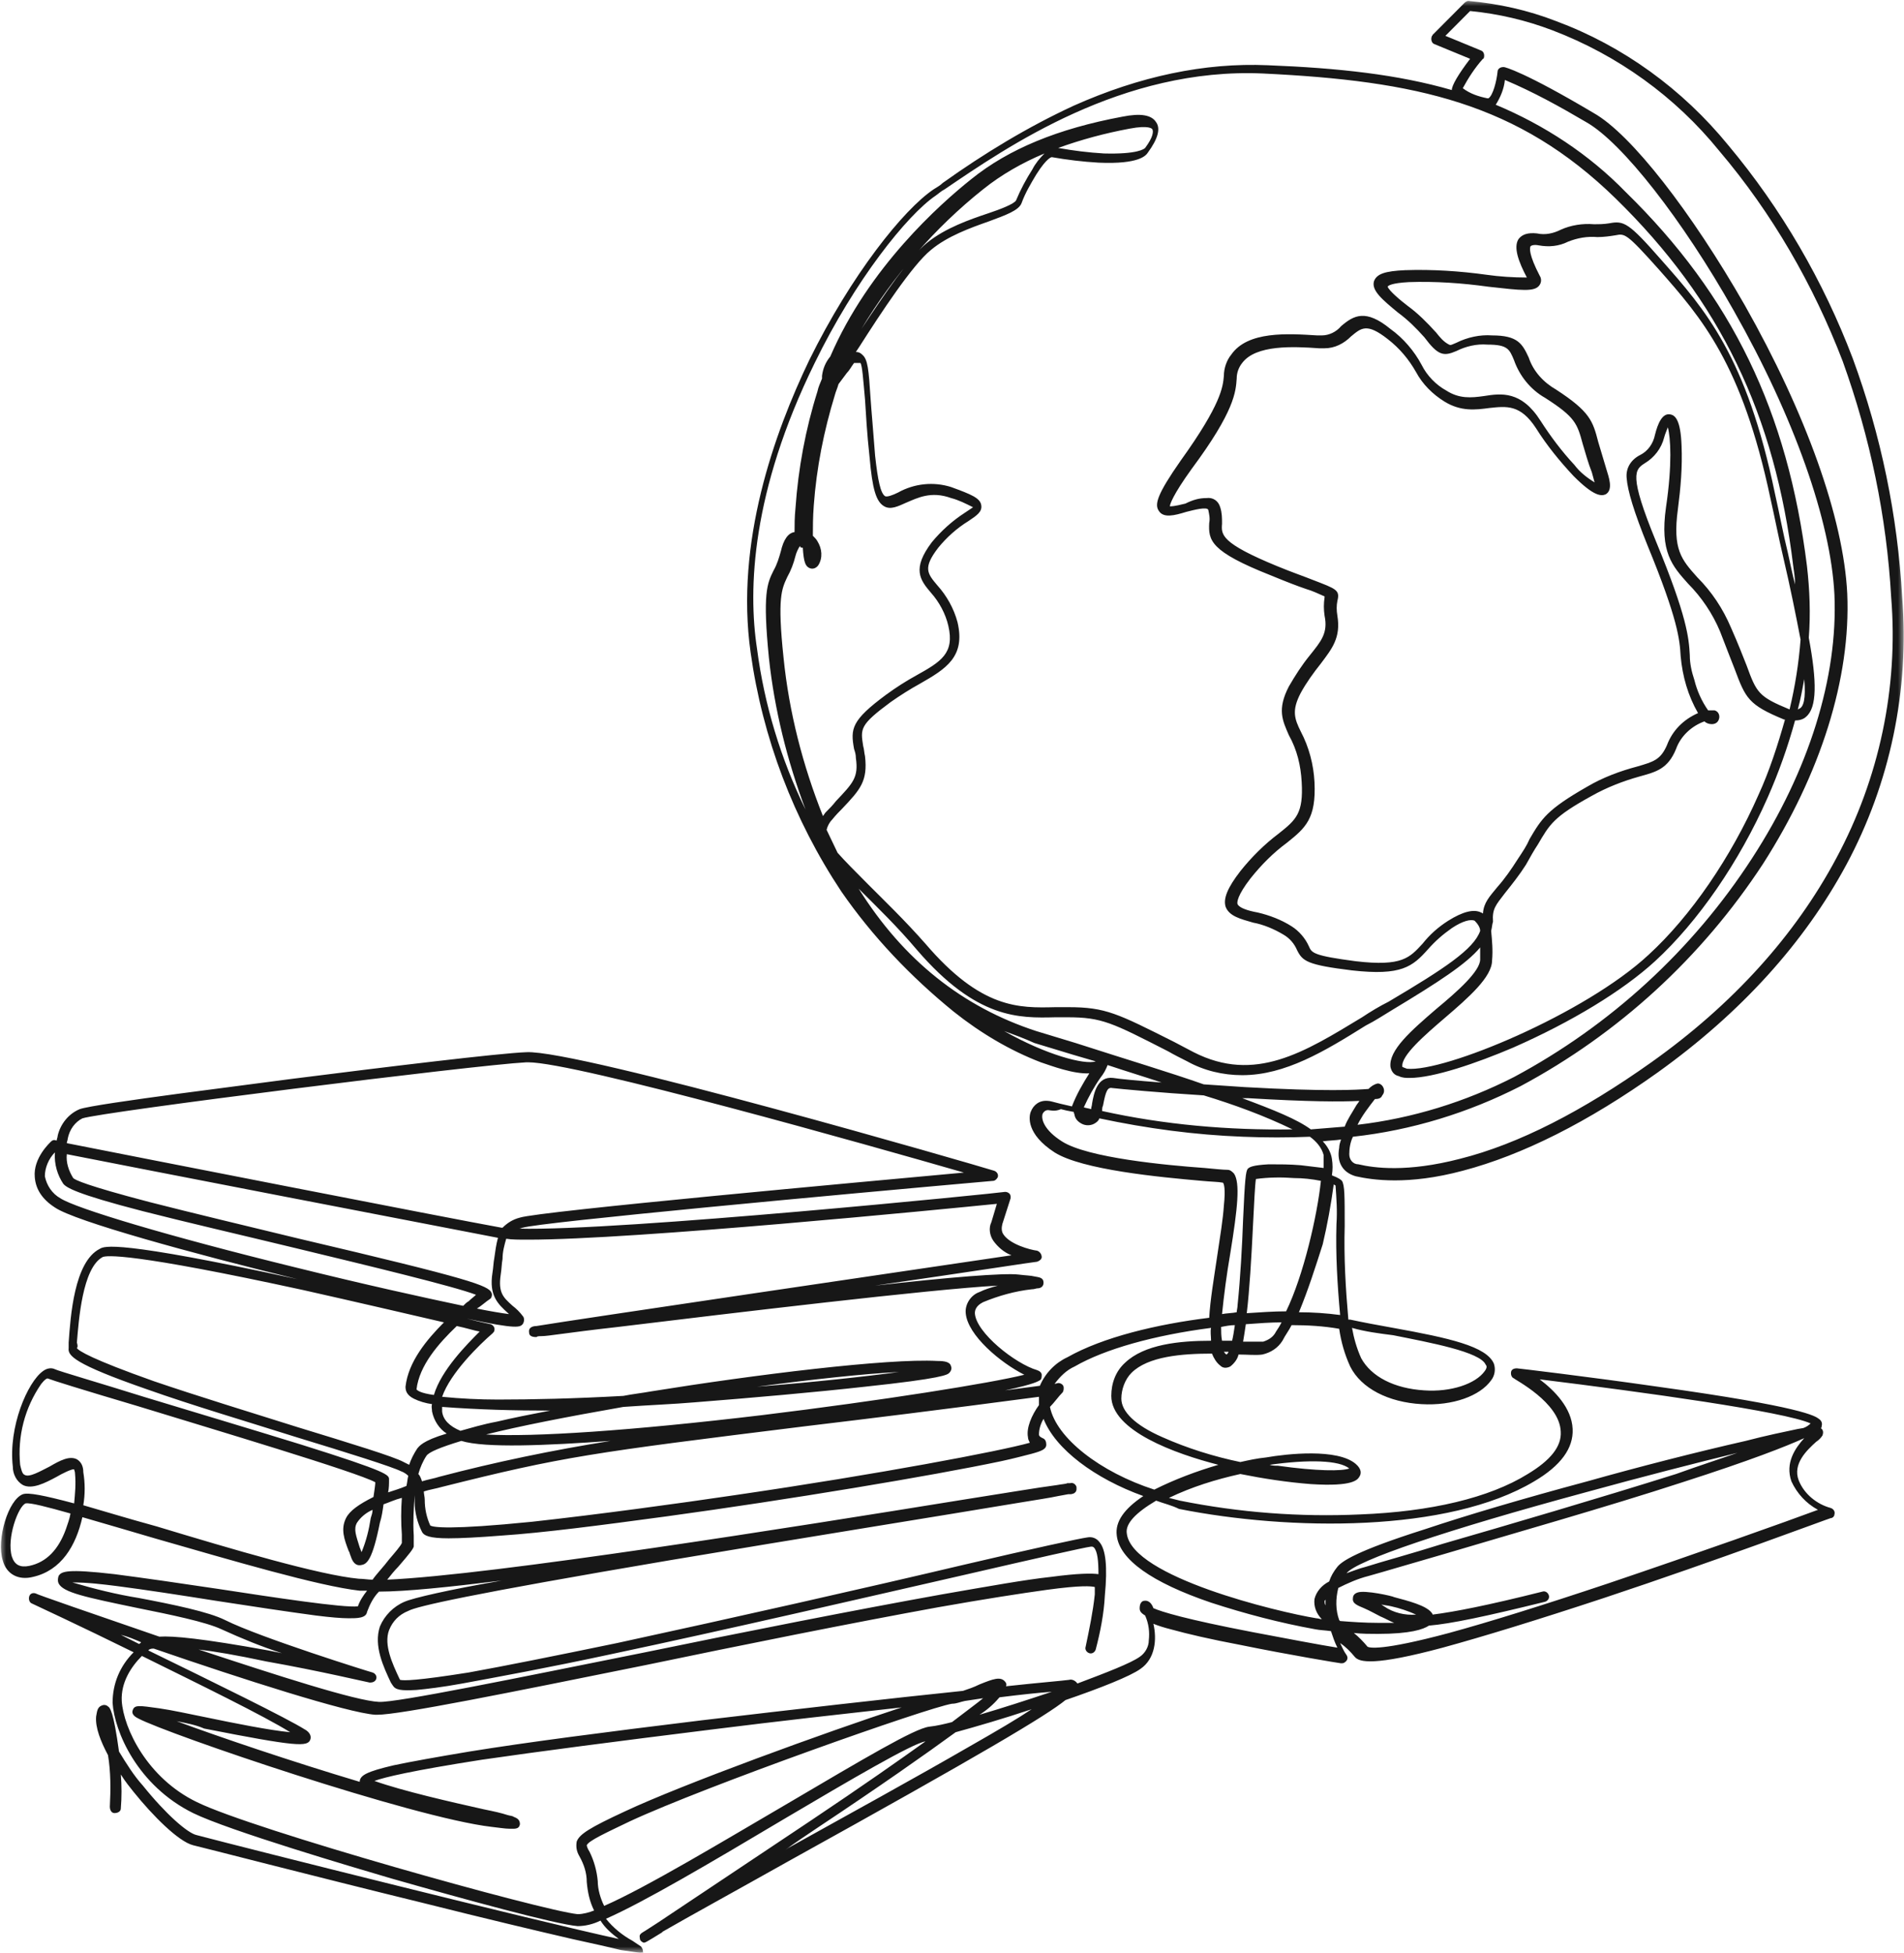 <svg width="157" height="161" viewBox="0 0 157 161" fill="none" xmlns="http://www.w3.org/2000/svg">
<mask id="mask0_1_1450" style="mask-type:luminance" maskUnits="userSpaceOnUse" x="0" y="0" width="157" height="161">
<path d="M157 0H0V161H157V0Z" fill="white"/>
</mask>
<g mask="url(#mask0_1_1450)">
<path d="M52.761 161C52.233 160.924 51.704 160.848 51.176 160.773C50.27 160.545 48.911 160.242 47.175 159.863C44.232 159.182 40.08 158.197 34.948 156.909C25.663 154.636 16.606 152.287 15.926 152.135C14.719 151.832 12.605 149.711 11.02 147.741C10.718 147.362 10.341 146.908 9.963 146.302C10.039 147.211 10.039 148.196 9.963 149.105C9.963 149.332 9.737 149.484 9.435 149.484C9.209 149.484 9.058 149.256 9.058 148.953C9.133 147.514 9.133 146.074 8.907 144.711C8.303 143.574 7.85 142.438 7.925 141.528C8.001 141.15 8.001 140.771 8.378 140.619C8.529 140.544 8.756 140.544 8.907 140.695C9.058 140.771 9.36 141.074 9.812 144.408C10.416 145.392 11.02 146.377 11.775 147.211C13.662 149.56 15.474 151.151 16.228 151.302C20.531 152.439 44.081 158.348 51.025 159.863C50.421 159.409 49.893 158.954 49.515 158.348C48.911 158.651 48.232 158.803 47.628 158.803C45.817 158.651 38.344 156.606 32.23 154.863C29.136 153.954 18.87 150.923 15.926 149.484C11.322 147.211 9.435 142.741 9.284 140.392C9.284 138.801 9.888 137.361 11.02 136.225C6.567 134.028 2.793 132.285 2.642 132.209C2.415 132.134 2.34 131.831 2.415 131.603C2.491 131.376 2.717 131.3 2.944 131.376C3.019 131.452 7.624 133.043 13.134 134.937C14.266 134.861 16.681 135.088 22.116 136.073C22.493 136.149 22.871 136.225 23.248 136.301C21.587 135.77 19.927 135.088 18.266 134.331C16.983 133.725 14.039 133.119 11.398 132.588C7.02 131.679 5.208 131.3 4.831 130.543C4.755 130.391 4.755 130.164 4.831 129.936C5.057 129.558 5.51 129.33 9.435 129.785C11.775 130.088 14.945 130.543 17.964 130.997C22.418 131.679 28.381 132.588 29.513 132.437C29.664 131.982 29.966 131.528 30.268 131.149C30.041 131.149 29.89 131.149 29.664 131.149C26.267 130.77 19.097 128.648 12.756 126.83C10.718 126.224 8.605 125.618 6.793 125.088C6.265 127.436 5.057 129.482 2.717 130.012C1.51 130.315 0.528 129.785 0.226 128.648C-0.302 126.906 0.679 123.648 1.887 123.193C2.34 123.042 3.548 123.269 6.114 123.951C6.189 123.118 6.265 122.36 6.189 121.527C6.189 121.299 6.114 121.223 6.114 121.148C5.963 121.072 5.057 121.527 4.68 121.754C3.699 122.284 2.642 122.815 1.887 122.436C1.359 122.133 1.057 121.527 1.057 120.92C0.679 117.663 2.264 113.95 3.548 113.041C3.85 112.814 4.227 112.738 4.529 112.889C4.831 113.041 8.227 114.026 11.851 115.162C15.851 116.375 20.908 117.89 24.833 119.102C32.079 121.375 32.079 121.602 32.079 121.981C32.079 122.36 32.079 122.663 32.004 123.042C32.457 122.89 32.985 122.739 33.514 122.511C33.589 122.208 33.589 121.981 33.664 121.678C33.514 121.527 33.287 121.375 33.061 121.299C32.306 120.92 28.683 119.784 24.456 118.496C20.38 117.208 15.775 115.844 12.152 114.556C6.038 112.435 5.586 111.753 5.661 111.147C5.661 110.995 5.661 110.844 5.661 110.692C5.812 108.571 6.114 104.025 8.227 102.964C8.605 102.737 9.586 102.207 24.531 105.464C15.851 103.343 6.189 100.691 4.529 99.555C3.472 98.873 2.944 98.04 2.868 97.055C2.717 95.463 4.151 94.175 4.227 94.1C4.302 94.024 4.453 93.948 4.604 94.024H4.68C4.68 93.872 4.755 93.797 4.755 93.645C4.982 92.66 5.661 91.827 6.567 91.448C7.775 90.993 21.361 89.327 24.078 88.948C31.853 87.963 41.212 86.826 43.401 86.751C47.628 86.523 80.538 96.07 81.972 96.524C82.198 96.6 82.35 96.827 82.274 97.055C82.198 97.206 82.048 97.358 81.897 97.358C69.065 98.494 44.534 100.767 43.099 101.222C43.024 101.222 42.949 101.297 42.798 101.297C51.025 101.525 82.576 98.343 82.878 98.267C83.104 98.267 83.331 98.418 83.331 98.646C83.331 98.721 83.331 98.797 83.331 98.797L82.651 100.919C82.576 101.222 82.576 101.525 82.727 101.752C83.255 102.585 84.916 103.04 85.52 103.116C85.746 103.192 85.897 103.419 85.897 103.646C85.897 103.798 85.746 103.949 85.52 104.025C85.369 104.025 79.481 104.934 72.16 105.995C78.198 105.313 82.802 104.934 84.01 105.086C84.614 105.161 84.991 105.161 85.293 105.237C85.671 105.313 86.048 105.313 86.048 105.768C86.048 105.995 85.897 106.222 85.52 106.222C85.444 106.222 85.293 106.298 85.067 106.298C83.708 106.449 82.35 106.828 81.066 107.359C80.463 107.662 80.387 108.04 80.387 108.268C80.463 109.859 83.708 112.435 85.52 112.965C85.746 113.041 85.897 113.192 85.897 113.344C85.897 113.496 85.897 113.723 85.746 113.799C85.595 113.874 85.369 114.102 82.878 114.632L85.746 114.253C86.199 113.192 87.029 112.359 88.011 111.904C90.954 110.238 95.408 109.177 99.71 108.647C99.786 107.207 100.087 105.464 100.389 103.419C100.616 101.904 100.842 100.54 100.918 99.403C101.069 97.964 100.918 97.585 100.842 97.509C100.465 97.433 99.861 97.433 99.106 97.358C95.634 97.055 89.218 96.448 86.954 95.009C84.614 93.494 84.84 92.054 84.991 91.675C85.218 91.069 85.746 90.69 86.425 90.766C86.576 90.766 86.803 90.842 87.407 90.993C87.709 91.069 88.086 91.145 88.388 91.221C88.765 90.236 89.294 89.327 89.822 88.493C88.539 88.569 86.727 87.887 85.822 87.584C83.255 86.599 80.84 85.159 78.651 83.417C75.103 80.538 71.933 77.204 69.367 73.492C65.442 67.582 62.876 60.839 61.894 53.793C60.611 44.701 63.857 35.685 66.725 29.7C70.197 22.654 74.499 17.274 76.99 15.607C77.217 15.456 77.519 15.304 77.745 15.077C81.142 12.653 84.765 10.456 88.539 8.713C93.974 6.288 99.333 5.152 104.541 5.379C110.353 5.607 115.259 6.137 119.713 7.425C119.713 7.046 120.241 6.137 121.222 4.849L118.278 3.637C118.052 3.561 117.976 3.258 118.052 3.031C118.052 2.955 118.127 2.955 118.127 2.879L120.769 0.227C120.845 0.152 120.996 0.076 121.071 0.076C123.562 0.303 125.977 0.833 128.317 1.743C133.827 3.788 138.734 7.349 142.508 11.971C146.886 17.199 150.358 23.184 152.773 29.548C155.113 35.912 156.472 42.504 156.849 49.247C157.453 56.899 155.868 64.552 152.245 71.295C148.773 77.735 143.564 83.493 136.696 88.417C130.959 92.509 125.525 95.236 120.618 96.524C116.089 97.737 113.146 97.282 111.787 96.979C110.73 96.676 110.202 95.842 110.428 94.63C110.428 94.403 110.504 94.175 110.579 93.948C110.126 94.024 109.598 94.024 109.07 94.1C109.447 94.479 109.749 95.009 109.825 95.539C109.9 95.994 109.9 96.448 109.825 96.903C110.428 97.13 110.579 97.282 110.655 97.358C110.881 97.736 110.881 98.57 110.881 101.07C110.806 103.646 110.957 106.222 111.183 108.798H111.334C112.391 109.025 113.599 109.253 114.882 109.48C119.486 110.313 122.581 110.995 123.185 112.435C123.336 112.889 123.26 113.42 122.958 113.799C122.052 115.087 119.788 115.92 117.222 115.768C114.504 115.617 112.24 114.48 111.334 112.662C110.881 111.677 110.579 110.616 110.428 109.556C109.145 109.328 107.787 109.253 106.503 109.253C106.277 109.707 105.975 110.086 105.749 110.541C105.371 111.147 104.767 111.526 104.088 111.677C103.56 111.753 102.88 111.677 102.125 111.677C102.05 112.056 101.748 112.435 101.446 112.662C101.144 112.814 100.842 112.814 100.616 112.586C100.314 112.359 100.087 111.98 99.936 111.601C97.446 111.601 94.653 111.829 93.294 113.192C92.766 113.723 92.464 114.556 92.464 115.314C92.464 116.375 93.596 117.511 95.861 118.496C97.899 119.405 100.087 120.087 102.276 120.542C102.956 120.39 103.635 120.239 104.39 120.163C106.126 119.86 110.277 119.405 111.787 120.693C112.315 121.148 112.24 121.527 112.089 121.754C111.938 121.981 111.636 122.587 108.088 122.36C106.126 122.208 104.163 121.905 102.276 121.527C100.238 121.981 98.276 122.587 96.389 123.496C96.691 123.572 96.993 123.648 97.295 123.724C102.201 124.709 107.183 125.088 112.164 124.86C117.976 124.633 122.807 123.496 125.977 121.527C127.864 120.39 128.77 119.254 128.695 118.041C128.619 115.617 124.845 113.723 124.845 113.647C124.619 113.571 124.543 113.268 124.619 113.041C124.694 112.889 124.845 112.814 125.072 112.814C125.147 112.814 130.884 113.495 136.696 114.329C148.697 115.996 149.678 116.753 149.98 116.981C150.207 117.132 150.282 117.359 150.207 117.587C150.207 117.663 150.207 117.738 150.131 117.738C150.358 117.89 150.358 118.117 150.282 118.344C150.131 118.572 149.98 118.723 149.754 118.875C148.999 119.557 147.791 120.693 148.32 122.057C148.773 123.193 149.829 124.027 150.962 124.33C151.188 124.406 151.339 124.633 151.263 124.86C151.263 125.012 151.112 125.163 150.962 125.163C150.886 125.163 141.602 128.648 132.242 131.755C126.732 133.573 122.279 134.937 118.958 135.846C113.297 137.361 112.089 137.058 111.712 136.604C111.334 136.149 110.957 135.77 110.504 135.467C110.655 135.77 110.806 136.149 111.032 136.452C111.183 136.68 111.108 136.907 110.881 137.058C110.806 137.134 110.655 137.134 110.579 137.134C110.504 137.134 106.352 136.452 102.276 135.619C99.861 135.164 97.899 134.71 96.54 134.331C95.936 134.179 95.483 134.028 95.106 133.876C95.408 135.164 95.257 136.755 94.049 137.589C93.219 138.195 90.728 139.18 87.86 140.165C86.275 141.453 81.066 144.559 65.064 153.424C60.611 155.924 56.611 158.121 54.648 159.257L54.573 159.333C53.214 160.167 53.214 160.167 53.063 160.167C52.912 160.091 52.761 160.015 52.761 159.788C52.686 159.485 52.837 159.409 53.214 159.182C53.44 159.03 53.818 158.803 54.271 158.5C56.535 156.984 61.668 153.575 66.876 150.09C71.178 147.211 74.198 145.089 76.311 143.574C75.254 143.726 69.971 146.832 64.838 149.863C58.347 153.727 53.063 156.833 49.968 158.197C50.572 158.954 51.327 159.56 52.157 160.015C52.384 160.167 52.61 160.318 52.837 160.47C52.987 160.621 53.063 160.848 52.987 161.076C53.214 160.924 52.987 161 52.761 161ZM11.7 136.528C10.794 137.437 9.963 138.725 10.039 140.24C10.19 142.513 12.152 146.605 16.228 148.575C20.833 150.848 44.685 157.515 47.628 157.818C48.081 157.818 48.61 157.666 48.987 157.515C48.61 156.757 48.459 155.999 48.383 155.166C48.383 154.408 48.157 153.727 47.779 153.045C47.553 152.666 47.477 152.287 47.553 151.832C47.779 151.226 48.61 150.696 51.553 149.332C56.233 147.135 68.084 142.816 74.349 140.771C69.593 141.301 64.159 141.907 58.724 142.589C50.799 143.574 44.383 144.408 39.703 145.089C33.891 145.999 31.702 146.529 30.872 146.832C33.212 147.665 37.212 148.575 39.929 149.181C40.684 149.332 41.364 149.484 41.816 149.635C42.043 149.711 42.269 149.711 42.345 149.787C42.496 149.863 42.873 149.938 42.873 150.393C42.798 150.848 42.42 150.772 41.967 150.772C41.665 150.772 41.212 150.696 40.533 150.62C34.042 149.863 13.813 142.968 11.398 141.68C11.247 141.604 10.794 141.377 10.945 140.998C11.096 140.544 11.473 140.619 13.134 140.847C14.19 140.998 15.549 141.301 17.059 141.604C19.248 142.059 22.267 142.665 23.927 142.816C21.738 141.453 16.455 138.877 11.7 136.528ZM79.557 140.24C79.179 140.316 78.877 140.468 78.5 140.468C76.537 140.771 58.12 147.287 51.931 150.166C50.044 151.075 48.534 151.757 48.383 152.135C48.383 152.211 48.459 152.439 48.61 152.666C48.987 153.424 49.214 154.257 49.289 155.09C49.289 155.772 49.515 156.53 49.817 157.136C53.289 155.621 59.705 151.757 64.763 148.802C71.329 144.938 75.405 142.513 76.613 142.362C77.292 142.286 77.896 142.135 78.5 141.983C79.783 140.998 80.614 140.392 81.066 140.013L79.557 140.24ZM78.802 142.816C76.311 144.635 72.537 147.287 67.404 150.696C66.499 151.302 65.593 151.908 64.763 152.514L64.989 152.363C69.895 149.635 75.556 146.529 80.01 143.953C82.274 142.665 83.935 141.68 85.067 140.922C82.802 141.68 80.463 142.362 78.802 142.816ZM14.568 141.907C18.04 143.195 24.078 145.241 29.664 146.908V146.832C29.739 146.377 30.192 146.074 32.457 145.544C33.891 145.241 36.004 144.862 38.722 144.408C43.401 143.65 49.817 142.816 57.894 141.831C65.593 140.922 73.518 140.013 79.406 139.407C79.859 139.255 80.311 139.104 80.764 138.877C81.897 138.422 82.501 138.195 82.878 138.649C82.953 138.725 83.029 138.877 82.953 139.028C85.746 138.725 87.633 138.574 88.162 138.498C88.388 138.422 88.69 138.574 88.841 138.801C91.256 137.892 93.219 137.134 93.974 136.604C94.426 136.301 94.728 135.77 94.728 135.24C94.804 134.558 94.728 133.876 94.426 133.194C94.049 132.967 93.974 132.816 93.974 132.588C93.974 132.134 94.2 131.982 94.351 131.982C94.804 131.906 95.03 132.361 95.106 132.588C95.785 132.891 97.748 133.497 103.258 134.558C106.05 135.088 108.843 135.619 110.277 135.846C110.051 135.392 109.9 134.937 109.749 134.482C109.221 134.407 108.843 134.407 108.466 134.331C105.522 133.8 102.654 133.043 99.861 132.134C94.955 130.467 92.313 128.573 92.087 126.603C91.936 125.466 92.69 124.406 94.275 123.345C90.275 121.905 87.029 119.481 86.048 116.981C85.822 117.359 85.671 117.814 85.671 118.269C85.671 118.42 85.822 118.496 85.973 118.572C86.199 118.647 86.275 118.875 86.275 119.102C86.275 119.481 85.897 119.632 85.067 119.86C84.463 120.011 83.633 120.239 82.576 120.466C76.839 121.678 64.989 123.648 55.026 125.012C49.44 125.769 44.76 126.376 41.364 126.603C39.476 126.754 37.967 126.83 36.986 126.83C35.401 126.83 34.948 126.603 34.797 126.3C34.419 125.542 34.193 124.709 34.193 123.799C34.193 123.648 34.193 123.421 34.193 123.269C34.117 124.33 34.042 125.466 34.117 126.603C34.117 126.906 34.117 127.209 34.117 127.512C34.042 127.739 33.815 128.042 32.834 129.179C32.532 129.482 32.23 129.861 31.928 130.24C40.609 129.861 65.366 125.921 79.406 123.648C82.802 123.118 85.444 122.663 87.18 122.436C87.558 122.36 87.86 122.36 88.011 122.284H88.237C88.463 122.208 88.69 122.36 88.765 122.587C88.765 122.587 88.765 122.587 88.765 122.663C88.765 122.739 88.841 123.118 88.312 123.193H88.086L87.256 123.345C86.576 123.496 85.52 123.648 84.161 123.875C77.821 124.936 65.97 126.83 55.176 128.648C38.646 131.452 34.344 132.437 33.664 132.816C32.91 133.119 32.381 133.649 32.079 134.407C31.626 135.619 32.381 137.21 32.91 138.346L32.985 138.498C33.287 138.574 34.344 138.574 38.646 137.892C41.59 137.361 45.741 136.528 50.874 135.467C60.309 133.422 71.405 130.921 79.406 129.027C85.218 127.664 89.067 126.83 89.671 126.754C90.049 126.679 90.426 126.83 90.652 127.133C91.181 127.739 91.332 129.179 91.105 131.528C91.03 133.043 90.728 134.558 90.35 135.998C90.275 136.225 90.049 136.376 89.822 136.301C89.596 136.225 89.445 135.998 89.52 135.77C89.822 134.331 90.124 132.891 90.275 131.452C90.275 131.224 90.275 130.997 90.275 130.846C89.973 130.77 89.143 130.694 86.35 131.073C84.161 131.376 81.217 131.831 77.368 132.512C70.273 133.8 61.215 135.619 53.214 137.286C41.967 139.559 32.985 141.377 31.098 141.377C31.023 141.377 31.023 141.377 30.947 141.377C28.683 141.225 19.927 138.422 12.681 135.922C12.53 135.922 12.454 135.922 12.303 135.998L12.228 136.073C17.663 138.725 23.701 141.68 25.135 142.589C25.286 142.665 25.739 142.968 25.588 143.423C25.361 144.029 24.531 144.029 16.832 142.513C16.153 142.21 15.323 142.059 14.568 141.907ZM82.425 139.937L82.35 140.013C81.897 140.544 81.368 140.998 80.764 141.377C82.576 140.847 84.689 140.165 86.727 139.483C85.671 139.559 84.237 139.71 82.425 139.937ZM16.379 135.998C22.795 138.119 29.362 140.24 31.249 140.316C32.683 140.392 42.647 138.346 53.214 136.225C61.29 134.558 70.499 132.74 77.67 131.452C81.595 130.77 84.538 130.24 86.652 130.012C88.916 129.709 90.049 129.709 90.577 129.785C90.577 128.724 90.501 127.891 90.2 127.588C90.124 127.512 90.049 127.512 89.973 127.512C89.369 127.588 85.369 128.497 79.783 129.785C71.48 131.679 60.083 134.331 50.421 136.376C45.138 137.513 40.986 138.271 38.118 138.801C36.457 139.104 35.174 139.255 34.344 139.331C33.061 139.407 32.608 139.331 32.381 138.952L32.23 138.725C31.626 137.437 30.796 135.695 31.325 134.104C31.702 133.194 32.457 132.437 33.362 132.058C34.042 131.755 36.986 131.073 41.364 130.315C37.061 130.846 33.438 131.224 31.249 131.224C30.796 131.679 30.494 132.285 30.268 132.891C30.192 133.422 29.438 133.422 28.758 133.422C28.154 133.422 27.249 133.346 26.041 133.194C23.776 132.891 20.757 132.437 17.814 131.982C14.945 131.527 12.001 131.073 9.662 130.77C8.454 130.618 7.246 130.467 5.963 130.467C7.775 130.997 9.586 131.452 11.473 131.755C14.266 132.285 17.21 132.891 18.568 133.573C21.436 135.013 30.645 137.892 30.721 137.892C30.947 137.967 31.098 138.195 31.023 138.422C30.947 138.649 30.721 138.725 30.494 138.725C30.419 138.725 26.267 137.74 21.965 136.983C19.474 136.452 17.663 136.149 16.379 135.998ZM112.768 135.77C112.919 135.846 113.825 136.149 119.486 134.634C122.807 133.725 127.185 132.361 132.62 130.543C140.017 128.042 147.263 125.466 149.905 124.481C148.924 123.951 148.169 123.118 147.716 122.133C147.187 120.617 148.018 119.405 148.773 118.572C147.263 119.254 144.395 120.39 138.734 122.208C132.469 124.254 124.694 126.451 119.109 128.118C116.467 128.876 114.202 129.558 112.844 129.936C111.938 130.164 111.108 130.543 110.353 130.921C110.126 131.831 110.126 132.74 110.428 133.573L110.504 133.649C111.485 133.725 112.542 133.8 113.599 133.8C114.127 133.8 114.58 133.8 114.957 133.8C114.58 133.649 114.202 133.422 113.825 133.27C113.372 133.043 112.995 132.816 112.466 132.588C111.938 132.361 111.485 132.209 111.561 131.755C111.561 131.527 111.712 131.376 111.938 131.3C112.542 131.073 114.882 131.603 114.957 131.679C116.089 131.982 117.599 132.361 118.052 132.967C118.127 133.043 118.127 133.119 118.127 133.119C119.939 132.891 122.656 132.361 127.185 131.224C127.412 131.149 127.638 131.3 127.713 131.528C127.789 131.755 127.638 131.982 127.412 132.058C122.505 133.27 119.637 133.876 117.825 134.028C117.373 134.331 116.316 134.71 113.599 134.71C112.995 134.71 112.315 134.71 111.636 134.634C112.013 134.937 112.391 135.316 112.768 135.77ZM9.963 134.785L11.473 135.543C11.549 135.467 11.624 135.467 11.624 135.391C11.096 135.164 10.567 134.937 9.963 134.785ZM95.332 123.724C93.672 124.709 92.766 125.618 92.917 126.451C93.37 130.012 105.296 132.891 108.541 133.422C108.692 133.422 108.843 133.497 108.994 133.497C108.541 133.043 108.315 132.437 108.39 131.831C108.541 131.224 108.994 130.694 109.598 130.391C109.749 129.936 109.975 129.558 110.277 129.179C110.655 128.724 111.787 127.891 117.524 126.072C120.92 124.936 125.525 123.572 130.884 122.133C135.186 120.92 139.941 119.708 143.942 118.799C145.678 118.344 147.187 118.041 148.244 117.814L148.697 117.738C148.924 117.663 149.15 117.511 149.301 117.359C147.112 116.375 135.563 114.784 126.959 113.723C128.166 114.632 129.6 116.072 129.676 117.814C129.751 119.405 128.695 120.845 126.506 122.133C119.411 126.375 106.352 126.224 97.219 124.406C96.615 124.103 95.936 123.951 95.332 123.724ZM113.9 132.285L114.127 132.437C114.882 132.967 115.863 133.194 116.769 133.119C116.089 132.816 115.41 132.588 114.731 132.437C114.429 132.361 114.202 132.361 113.9 132.285ZM109.296 131.831C109.296 131.906 109.296 131.906 109.221 131.982C109.221 132.134 109.221 132.209 109.296 132.361C109.296 132.209 109.296 131.982 109.296 131.831ZM6.869 124.103C8.454 124.557 10.416 125.163 12.907 125.845C19.172 127.739 26.343 129.861 29.588 130.164C29.966 130.164 30.343 130.24 30.721 130.24C31.098 129.709 31.626 129.179 32.079 128.573C32.532 128.042 33.061 127.436 33.136 127.209C33.136 127.133 33.136 126.83 33.136 126.527C33.061 125.542 33.061 124.481 33.136 123.496C32.532 123.648 32.079 123.875 31.626 124.027C31.551 124.557 31.476 125.088 31.325 125.542C30.721 128.573 30.268 128.952 29.815 129.027C29.513 129.103 29.136 129.027 28.909 128.27C28.834 128.118 28.834 127.967 28.758 127.891C28.381 126.906 28.079 126.072 28.532 125.163C28.834 124.557 29.588 124.027 30.796 123.421C30.872 122.89 30.947 122.436 30.947 122.208C29.438 121.375 17.738 117.89 11.322 115.92C6.718 114.556 4.302 113.799 3.925 113.647C3.85 113.647 3.699 113.723 3.397 114.102C2.038 116.072 1.434 118.42 1.661 120.769C1.736 121.072 1.812 121.527 2.038 121.602C2.415 121.83 3.321 121.299 4.076 120.92C4.982 120.39 5.737 120.011 6.34 120.314C6.718 120.542 6.869 120.92 6.869 121.375C7.02 122.284 7.02 123.193 6.869 124.103ZM143.262 119.784C139.866 120.617 135.412 121.754 130.733 123.042C119.26 126.148 111.862 128.648 111.032 129.709C111.485 129.558 112.013 129.33 112.617 129.179C114.051 128.724 116.316 128.118 118.958 127.285C124.468 125.694 131.94 123.496 138.205 121.527C140.092 120.845 141.753 120.314 143.262 119.784ZM2.113 123.951C1.51 124.178 0.528 126.83 0.981 128.345C1.208 129.027 1.661 129.255 2.415 129.103C3.85 128.8 4.831 127.739 5.435 126.072C5.586 125.618 5.737 125.239 5.812 124.784C3.925 124.254 2.491 123.875 2.113 123.951ZM30.721 124.481C30.192 124.709 29.739 125.088 29.438 125.542C29.136 126.072 29.362 126.603 29.664 127.588C29.739 127.739 29.739 127.815 29.815 127.967C30.192 127.057 30.419 126.148 30.57 125.163C30.645 124.936 30.721 124.709 30.721 124.481ZM35.476 125.769C35.702 125.921 37.061 126.148 43.854 125.466C49.364 124.86 56.007 123.951 60.611 123.269C72.537 121.527 82.501 119.632 84.916 118.951C84.84 118.799 84.765 118.647 84.765 118.496C84.614 117.738 85.067 116.678 85.671 115.844C85.671 115.617 85.671 115.39 85.671 115.162C77.67 116.223 71.48 116.981 66.423 117.587C48.685 119.784 46.421 120.087 36.457 122.587C35.929 122.739 35.401 122.815 34.948 122.966C34.948 123.193 35.023 123.421 35.023 123.648C35.023 124.406 35.174 125.088 35.476 125.769ZM86.576 115.996C87.105 118.572 90.728 121.375 95.181 122.815C96.842 121.981 98.653 121.299 100.465 120.769C96.917 119.86 91.634 117.966 91.634 115.087C91.634 114.026 92.011 113.041 92.766 112.359C94.351 110.844 97.219 110.541 99.861 110.541C99.861 110.162 99.786 109.783 99.861 109.48C95.181 110.086 91.105 111.223 88.614 112.662C87.935 112.965 87.407 113.496 86.954 114.102L87.256 114.026C87.482 114.026 87.709 114.177 87.709 114.405C87.709 114.556 87.709 114.632 87.633 114.784C87.256 115.162 86.954 115.617 86.576 115.996ZM34.495 121.527C34.646 121.678 34.721 121.905 34.797 122.133C35.249 121.981 35.778 121.905 36.231 121.754C40.835 120.542 45.59 119.557 50.346 118.799C45.062 119.178 40.005 119.405 38.042 118.799C36.306 119.329 35.401 119.708 35.174 120.011C34.872 120.466 34.646 120.996 34.495 121.527ZM104.692 120.769C104.918 120.845 105.145 120.845 105.371 120.845C108.617 121.299 110.655 121.299 111.259 121.072C110.428 120.39 107.937 120.314 104.692 120.769ZM6.34 111.147C6.491 111.374 7.548 112.056 12.681 113.874C16.228 115.087 20.682 116.45 24.531 117.663C28.985 119.026 32.457 120.087 33.287 120.542C33.438 120.617 33.589 120.693 33.74 120.769C33.891 120.314 34.117 119.86 34.419 119.405C34.57 119.254 34.797 118.799 36.835 118.193C36.231 117.814 35.778 117.132 35.627 116.375C35.627 116.147 35.551 115.996 35.627 115.768C35.099 115.693 34.57 115.541 34.117 115.314C33.514 115.011 33.438 114.632 33.438 114.329C33.664 112.283 35.174 110.465 36.608 109.025C33.664 108.343 29.438 107.359 25.06 106.374C10.794 103.267 8.756 103.495 8.454 103.646C6.793 104.555 6.491 108.874 6.34 110.692C6.416 110.92 6.416 111.071 6.34 111.147ZM40.08 118.269C43.93 118.496 52.006 117.966 62.8 116.678C72.763 115.465 81.746 114.026 84.463 113.344C82.501 112.359 79.783 110.086 79.632 108.268C79.557 107.51 80.085 106.752 80.764 106.525C81.217 106.298 81.746 106.146 82.274 105.995C76.689 106.298 60.309 108.268 50.95 109.404C48.911 109.632 47.175 109.859 46.043 110.01C45.439 110.086 44.986 110.162 44.609 110.162C44.458 110.162 44.307 110.162 44.232 110.238C43.779 110.238 43.628 110.086 43.628 109.859C43.552 109.404 44.005 109.328 44.232 109.328C47.402 108.798 75.707 104.631 83.406 103.495C82.802 103.267 82.274 102.813 81.897 102.282C81.595 101.828 81.519 101.222 81.746 100.767L82.199 99.252C77.67 99.706 52.308 102.207 43.552 102.207C42.798 102.207 42.194 102.207 41.741 102.131C41.59 102.661 41.439 103.192 41.439 103.798C41.364 104.176 41.364 104.631 41.288 105.086C41.062 106.601 41.514 106.98 42.269 107.662C42.571 107.889 42.873 108.192 43.099 108.495C43.251 108.647 43.251 108.95 43.099 109.177C42.873 109.404 42.722 109.632 38.495 108.722C39.703 109.025 40.458 109.177 40.458 109.177C40.684 109.253 40.835 109.48 40.76 109.707C40.76 109.783 40.684 109.859 40.609 109.935C39.552 110.844 37.136 113.192 36.457 115.162C37.967 115.314 39.552 115.39 41.062 115.39C43.854 115.39 47.326 115.314 51.402 115.087C52.157 114.935 52.912 114.859 53.742 114.708C62.196 113.344 73.216 111.98 77.292 112.208C77.896 112.208 78.349 112.283 78.424 112.662C78.5 112.814 78.424 113.041 78.273 113.192C78.123 113.344 77.745 113.647 71.329 114.329C67.253 114.784 62.121 115.238 57.29 115.617C55.554 115.768 53.516 115.844 51.402 115.996C46.647 116.829 42.798 117.587 40.08 118.269ZM36.457 115.996C36.457 116.147 36.457 116.223 36.457 116.375C36.533 117.056 37.061 117.587 37.967 117.966C38.797 117.738 39.778 117.435 40.986 117.208C42.269 116.905 43.779 116.602 45.364 116.299C42.42 116.299 39.476 116.223 36.457 115.996ZM34.344 114.556C34.419 114.632 34.646 114.859 35.778 115.011C36.382 112.965 38.495 110.844 39.552 109.783C39.099 109.707 38.42 109.48 37.665 109.328C36.155 110.768 34.57 112.586 34.344 114.556ZM111.485 109.48C111.636 110.313 111.862 111.147 112.24 111.98C113.07 113.496 114.957 114.48 117.448 114.632C119.637 114.784 121.675 114.102 122.43 113.041C122.656 112.738 122.581 112.586 122.505 112.511C122.052 111.45 117.901 110.692 114.882 110.086C113.674 109.935 112.542 109.783 111.485 109.48ZM74.122 113.117C71.178 113.268 67.027 113.723 62.423 114.329C67.178 113.95 71.329 113.496 74.122 113.117ZM100.918 111.45C100.993 111.526 100.993 111.601 101.144 111.677C101.22 111.601 101.295 111.526 101.295 111.45H100.918ZM102.503 110.616C103.182 110.616 103.711 110.616 104.163 110.616C104.616 110.465 104.994 110.238 105.22 109.783C105.371 109.556 105.522 109.328 105.673 109.025C104.767 109.025 103.786 109.101 102.729 109.177C102.654 109.707 102.578 110.162 102.503 110.616ZM100.767 110.541C101.069 110.541 101.371 110.541 101.597 110.541C101.673 110.238 101.748 109.783 101.824 109.253C101.446 109.253 101.069 109.328 100.691 109.404C100.691 109.783 100.691 110.162 100.767 110.541ZM86.425 91.524C86.199 91.524 86.048 91.675 85.973 91.827C85.822 92.281 86.124 93.191 87.558 94.1C89.671 95.463 96.162 96.07 99.333 96.297C100.163 96.373 100.842 96.448 101.22 96.448C101.446 96.448 101.597 96.6 101.748 96.751C102.276 97.509 102.05 99.631 101.446 103.343C101.144 105.086 100.918 106.828 100.767 108.343C101.144 108.268 101.597 108.268 101.975 108.192C101.975 108.04 102.05 107.813 102.05 107.586C102.276 105.389 102.427 102.737 102.503 100.54C102.654 97.13 102.729 96.6 102.88 96.373C103.031 96.221 103.258 96.07 104.616 95.994C105.522 95.994 106.352 95.994 107.258 96.07C107.862 96.145 108.541 96.221 109.145 96.297C109.145 95.918 109.145 95.615 109.145 95.236C108.994 94.63 108.541 94.1 108.013 93.721C106.201 93.797 104.39 93.797 102.503 93.721C98.502 93.569 94.577 93.039 90.652 92.206C90.577 92.433 90.35 92.584 90.2 92.66C89.898 92.812 89.52 92.812 89.218 92.66C88.916 92.509 88.69 92.281 88.614 91.978C88.614 91.903 88.539 91.751 88.539 91.675C88.086 91.6 87.784 91.524 87.482 91.448C86.954 91.675 86.576 91.524 86.425 91.524ZM107.107 108.192C108.239 108.192 109.372 108.268 110.504 108.419C110.277 105.919 110.126 103.419 110.202 100.919C110.277 99.858 110.202 98.797 110.126 97.736C110.051 97.736 110.051 97.661 109.975 97.661C109.749 99.328 109.447 100.994 109.07 102.585C108.466 104.479 107.862 106.374 107.107 108.192ZM39.325 107.889C40.458 108.116 41.364 108.268 41.967 108.343L41.892 108.268C41.062 107.51 40.307 106.828 40.609 104.934C40.684 104.479 40.684 104.101 40.76 103.722C40.835 103.191 40.911 102.585 41.062 102.055C36.306 101.146 10.869 96.221 5.51 95.16C5.435 95.842 5.661 96.524 6.038 97.13C6.189 97.282 7.095 97.736 12.303 99.1C15.851 100.009 20.304 101.07 24.682 102.131C38.873 105.464 40.307 105.995 40.533 106.601C40.609 106.752 40.533 106.98 40.458 107.056C40.005 107.359 39.703 107.662 39.325 107.889ZM103.56 97.206C103.484 97.661 103.409 99.252 103.333 100.767C103.182 103.873 103.031 106.374 102.805 108.268C103.937 108.192 105.069 108.116 106.05 108.116C107.485 105.161 108.617 100.237 108.919 97.358C108.164 97.206 107.409 97.13 106.73 97.13C105.749 97.055 104.616 97.055 103.56 97.206ZM4.529 95.009C4 95.539 3.699 96.297 3.699 96.979C3.85 97.737 4.302 98.418 4.982 98.797C6.265 99.631 13.813 101.903 24.305 104.479C30.117 105.919 34.948 106.98 38.193 107.662C38.344 107.51 38.495 107.359 38.646 107.283C38.873 107.056 39.099 106.904 39.25 106.752C37.514 106.071 30.268 104.328 24.305 102.888C19.927 101.828 15.323 100.767 11.775 99.858C6.189 98.418 5.435 97.888 5.208 97.585C4.755 96.903 4.453 95.994 4.529 95.009ZM5.51 94.251C10.869 95.312 37.136 100.464 41.364 101.222H41.439C41.816 100.843 42.269 100.54 42.873 100.388C44.534 99.858 71.254 97.433 79.481 96.676C71.858 94.479 47.477 87.584 43.552 87.584C43.477 87.584 43.477 87.584 43.401 87.584C39.099 87.811 8.378 91.675 6.793 92.206C6.189 92.509 5.737 93.115 5.586 93.873C5.586 94.024 5.51 94.1 5.51 94.251ZM111.561 93.721C111.334 94.175 111.259 94.706 111.259 95.16C111.259 95.615 111.561 95.994 112.013 95.994C113.297 96.297 116.014 96.676 120.392 95.539C125.223 94.327 130.506 91.6 136.167 87.584C142.885 82.811 148.018 77.128 151.414 70.764C154.962 64.173 156.547 56.672 155.943 49.247C155.566 42.58 154.207 36.064 151.943 29.776C149.527 23.487 146.131 17.577 141.753 12.425C138.13 7.955 133.375 4.546 128.015 2.5C125.826 1.667 123.562 1.136 121.222 0.909L119.184 2.955L122.128 4.167C122.354 4.243 122.43 4.546 122.354 4.773C122.354 4.849 122.279 4.849 122.279 4.849C121.6 5.607 121.071 6.44 120.618 7.273C121.222 7.728 121.901 7.955 122.656 8.107C122.656 8.107 122.656 8.107 122.732 8.107C123.109 7.88 123.411 6.667 123.487 5.91C123.487 5.682 123.713 5.531 123.939 5.531C123.939 5.531 123.939 5.531 124.015 5.531C124.09 5.531 125.675 5.91 131.412 9.319C134.507 11.062 139.488 17.502 143.866 25.154C148.924 34.094 152.018 42.731 152.32 48.944C152.622 55.914 150.131 63.794 145.376 71.219C140.319 78.947 133.45 85.235 125.374 89.554C121.071 91.751 116.391 93.191 111.561 93.721ZM90.879 91.6C96.011 92.736 101.295 93.191 106.579 93.115C104.239 91.978 101.748 91.069 99.257 90.311C95.559 90.084 92.388 89.781 91.709 89.705C91.332 89.63 91.181 89.933 90.954 91.145C90.879 91.296 90.879 91.448 90.879 91.6ZM102.427 90.539C105.069 91.524 106.956 92.281 108.088 93.115C109.07 93.039 109.975 92.963 110.881 92.888C111.108 92.281 111.485 91.751 111.787 91.221C111.862 91.069 112.013 90.918 112.089 90.766C110.579 90.842 107.937 90.842 102.88 90.539H102.427ZM113.372 90.615C112.844 91.296 112.315 91.978 111.938 92.736C116.467 92.206 120.845 90.842 124.845 88.796C132.771 84.553 139.564 78.341 144.47 70.764C149.15 63.567 151.565 55.839 151.263 49.02C150.962 42.959 147.942 34.397 142.961 25.608C138.734 18.108 133.752 11.743 130.808 10.077C128.619 8.789 126.43 7.576 124.09 6.592C124.015 7.349 123.713 8.031 123.336 8.637C127.336 10.304 131.035 12.728 134.054 15.835C142.81 24.396 147.414 33.943 148.999 46.671C149.225 48.641 149.301 50.611 149.15 52.581C149.829 56.217 149.829 58.339 148.924 59.096C148.697 59.324 148.32 59.4 148.018 59.4C147.414 61.597 146.659 63.718 145.753 65.764C143.413 71.067 140.017 75.992 136.469 79.25C133.827 81.674 129.6 84.25 124.77 86.372C121.75 87.66 118.203 88.872 116.24 88.872C115.938 88.872 115.637 88.872 115.335 88.721C114.957 88.645 114.731 88.342 114.655 87.963C114.504 86.599 116.316 85.008 118.429 83.19C120.165 81.75 122.052 80.083 122.052 79.098C122.052 78.795 122.052 78.416 122.052 78.113C120.92 79.477 118.58 80.992 114.806 83.265C114.051 83.72 113.372 84.175 112.617 84.553C109.221 86.675 105.975 88.645 102.427 88.645C100.842 88.645 99.257 88.266 97.899 87.508C97.295 87.205 96.842 86.978 96.314 86.675C91.709 84.326 90.879 83.871 88.011 83.871C87.709 83.871 87.331 83.871 87.029 83.871C84.01 83.947 80.538 84.023 75.632 78.341C73.971 76.371 72.311 74.78 71.027 73.492L70.801 73.264C74.499 79.174 79.406 83.038 85.444 85.008L88.69 85.993C92.917 87.357 96.464 88.417 99.257 89.402C100.389 89.478 101.522 89.554 102.654 89.63C109.372 90.008 111.862 89.857 112.844 89.781C113.07 89.554 113.297 89.402 113.599 89.327C113.9 89.327 114.127 89.63 114.127 89.933C114.127 90.084 114.051 90.236 113.976 90.311C113.9 90.539 113.674 90.615 113.372 90.615ZM89.369 91.296C89.596 91.372 89.747 91.372 89.973 91.448C89.973 91.296 90.049 91.145 90.049 90.993C90.2 90.084 90.501 88.721 91.785 88.872C92.237 88.948 93.747 89.099 95.785 89.251C94.426 88.796 92.917 88.342 91.332 87.811C91.181 88.19 91.03 88.493 90.728 88.872C90.2 89.63 89.747 90.463 89.369 91.296ZM122.958 76.75C123.034 77.583 123.109 78.341 123.034 79.174C123.034 80.538 121.147 82.205 119.109 83.947C117.524 85.311 115.486 87.054 115.637 87.963C115.637 87.963 115.787 88.039 116.014 88.114C119.109 88.417 130.733 83.569 135.941 78.719C139.413 75.537 142.734 70.688 144.999 65.537C145.904 63.567 146.584 61.445 147.188 59.324H147.112C144.168 58.111 143.942 57.581 143.036 55.157C142.734 54.399 142.357 53.414 141.828 52.05C141.225 50.611 140.319 49.247 139.187 48.111C137.903 46.671 136.847 45.535 137.375 41.822C137.903 38.261 137.752 36.064 137.526 35.231C137.45 35.458 137.3 35.761 137.224 36.064C136.998 36.973 136.394 37.731 135.639 38.185C134.809 38.716 134.28 39.095 136.545 44.625C139.111 50.838 139.262 52.581 139.337 54.02C139.337 54.702 139.488 55.384 139.715 56.066C139.941 56.975 140.319 57.809 140.847 58.566C140.998 58.566 141.225 58.566 141.375 58.566C141.677 58.642 141.828 58.945 141.753 59.248C141.677 59.551 141.451 59.703 141.149 59.703C140.923 59.703 140.696 59.627 140.545 59.475C139.488 59.854 138.583 60.688 138.205 61.748C137.526 63.415 136.545 63.642 135.186 64.021C133.827 64.4 132.469 64.93 131.261 65.612C128.091 67.355 127.789 67.961 126.808 69.628C126.506 70.082 126.204 70.613 125.826 71.295C125.298 72.128 124.694 72.886 124.09 73.643C123.336 74.628 123.034 74.931 123.109 75.992C123.034 76.219 123.034 76.447 122.958 76.75ZM88.086 83.038C91.181 83.038 92.162 83.569 96.842 85.917C97.295 86.144 97.823 86.448 98.427 86.751C103.484 89.327 107.56 86.751 112.315 83.871C112.995 83.417 113.75 82.962 114.504 82.584C119.109 79.856 121.524 78.265 122.052 76.75C122.052 76.447 121.826 76.144 121.6 75.916C121.298 75.765 120.618 75.916 119.713 76.522C118.958 77.053 118.354 77.583 117.75 78.265C116.467 79.704 115.561 80.462 111.485 80.007C107.787 79.553 107.409 79.25 106.956 78.341C106.73 77.81 106.352 77.356 105.824 77.053C105.069 76.598 104.163 76.219 103.333 76.068C102.276 75.765 101.371 75.537 101.069 74.78C100.842 74.098 101.22 73.189 102.276 71.825C103.182 70.689 104.239 69.628 105.447 68.719C106.881 67.582 107.485 67.052 107.334 64.476C107.258 63.112 106.956 61.824 106.277 60.612C105.749 59.4 105.296 58.49 106.277 56.596C106.805 55.687 107.334 54.854 108.013 54.02C108.919 52.884 109.523 52.202 109.221 50.762C109.145 50.232 109.145 49.777 109.221 49.247V49.171C108.692 48.944 108.239 48.717 107.711 48.565C107.032 48.338 106.05 47.959 104.767 47.429C99.786 45.459 99.635 44.55 99.71 43.11C99.786 42.731 99.71 42.428 99.635 42.049C99.559 41.746 98.427 42.049 97.823 42.201C96.842 42.504 95.936 42.731 95.559 42.125C95.181 41.595 95.408 40.761 97.37 37.958C100.691 33.336 100.842 31.897 100.918 30.988C100.918 30.382 101.144 29.7 101.522 29.245C102.88 27.275 106.201 27.503 108.617 27.654H108.994C109.598 27.654 110.202 27.351 110.579 26.896C111.636 25.987 112.617 25.457 114.655 27.124C115.712 27.881 116.618 28.942 117.222 30.079C117.675 30.988 118.429 31.745 119.26 32.2C120.316 32.882 121.298 32.806 122.354 32.655C123.788 32.427 125.449 32.2 127.034 34.7C127.864 35.988 128.77 37.2 129.827 38.337C130.28 38.943 130.884 39.398 131.487 39.776C131.412 39.473 131.337 39.246 131.261 38.943C130.959 38.185 130.733 37.352 130.506 36.594C130.053 34.928 129.902 34.397 127.412 32.806C126.204 32.124 125.298 30.988 124.845 29.7C124.468 28.791 124.317 28.412 122.656 28.412C121.75 28.336 120.845 28.563 120.09 28.942C119.033 29.397 118.58 29.321 117.448 27.806C116.769 27.048 116.089 26.366 115.259 25.76C113.976 24.699 113.07 23.942 113.297 23.184C113.523 22.578 114.202 22.351 115.863 22.275C118.127 22.199 120.392 22.351 122.581 22.654C123.637 22.805 124.77 22.881 125.902 22.881C125.223 21.593 124.77 20.381 125.223 19.699C125.525 19.32 125.977 19.168 126.732 19.244C127.412 19.396 128.091 19.244 128.695 18.941C129.525 18.562 130.506 18.411 131.412 18.487C131.865 18.487 132.242 18.487 132.695 18.411C133.903 18.183 134.28 18.335 136.998 21.441C140.621 25.533 144.017 29.397 146.357 40.686C146.735 42.352 147.037 44.019 147.414 45.535C147.64 46.52 147.791 47.353 148.018 48.186C148.018 47.656 147.942 47.201 147.867 46.671C146.357 34.17 141.828 24.775 133.224 16.365C125.147 8.486 116.769 6.667 104.163 6.061C92.539 5.531 83.029 12.122 77.896 15.607C77.594 15.759 77.368 15.986 77.141 16.138C74.801 17.729 70.499 23.108 67.178 29.927C61.97 40.534 61.668 48.565 62.423 53.49C63.026 58.111 64.385 62.582 66.423 66.749C64.913 62.733 63.857 58.49 63.404 54.248C62.876 48.944 63.253 48.111 63.781 47.05C64.083 46.52 64.234 45.989 64.385 45.459C64.612 44.474 64.989 43.944 65.517 43.868C65.517 43.262 65.517 42.656 65.593 41.898C65.819 38.64 66.423 35.382 67.404 32.276C67.48 31.897 67.631 31.594 67.782 31.215C67.782 31.139 67.782 31.064 67.782 30.988C67.857 30.382 68.084 29.851 68.461 29.397C71.631 22.047 77.519 16.82 80.085 14.774C83.18 12.274 87.256 10.607 92.539 9.622C94.049 9.319 94.955 9.471 95.332 10.077C95.71 10.607 95.483 11.441 94.653 12.577C94.502 12.804 93.974 13.562 90.577 13.41C89.294 13.335 88.011 13.183 86.727 12.956C86.727 12.956 86.35 12.956 85.444 14.395C84.991 15.153 84.538 15.911 84.237 16.744C84.01 17.35 82.953 17.729 81.519 18.259C80.01 18.79 78.123 19.471 76.764 20.608C75.254 21.82 72.612 25.836 70.876 28.563L70.575 29.018C70.801 29.018 70.952 29.094 71.103 29.245C71.556 29.624 71.631 30.457 71.782 32.806C71.858 33.943 72.009 35.534 72.16 37.579C72.386 39.625 72.612 40.686 72.99 40.913C73.141 40.989 73.594 40.837 74.047 40.61C75.405 39.852 76.99 39.701 78.424 40.155C80.085 40.761 80.84 41.064 80.915 41.671C80.991 42.201 80.538 42.504 79.859 42.959C78.877 43.565 78.047 44.322 77.368 45.156C76.085 46.823 76.462 47.277 77.292 48.262C78.047 49.096 78.651 50.156 78.953 51.293C79.632 54.172 77.972 55.157 75.858 56.369C75.028 56.824 74.198 57.354 73.443 57.884C70.876 59.778 70.952 60.081 71.178 61.521C71.254 61.748 71.254 62.051 71.329 62.354C71.556 64.4 70.952 65.082 69.442 66.673C69.216 66.9 68.914 67.203 68.612 67.582C68.386 67.809 68.235 68.112 68.159 68.415C68.461 69.022 68.763 69.704 69.065 70.31C69.669 70.992 70.499 71.825 71.631 72.961C72.914 74.249 74.575 75.84 76.311 77.81C80.915 83.19 84.01 83.114 87.029 83.038C87.407 83.038 87.784 83.038 88.086 83.038ZM82.802 85.008C86.275 86.978 89.445 87.811 90.35 87.508L88.539 86.978L85.293 85.993C84.463 85.614 83.633 85.311 82.802 85.008ZM99.484 41.064C100.012 40.989 100.465 41.292 100.616 41.822C100.767 42.277 100.767 42.731 100.767 43.186C100.691 44.095 100.691 44.777 105.296 46.671C106.579 47.201 107.485 47.504 108.239 47.807C110.202 48.565 110.504 48.641 110.277 49.55C110.202 49.929 110.202 50.308 110.277 50.762C110.579 52.581 109.825 53.49 108.919 54.702C108.315 55.46 107.711 56.293 107.258 57.127C106.503 58.566 106.73 59.248 107.258 60.309C107.938 61.597 108.315 63.036 108.39 64.476C108.541 67.506 107.636 68.264 106.126 69.476C104.994 70.31 104.012 71.295 103.107 72.431C102.05 73.795 101.975 74.401 102.05 74.552C102.201 74.856 102.88 75.083 103.711 75.234C104.692 75.462 105.673 75.841 106.503 76.371C107.107 76.75 107.636 77.356 107.937 78.038C108.164 78.568 108.315 78.795 111.787 79.25C115.637 79.704 116.24 78.947 117.297 77.81C117.901 77.053 118.58 76.447 119.411 75.916C120.618 75.159 121.524 74.931 122.128 75.234C122.203 75.234 122.203 75.31 122.279 75.31C122.354 74.401 122.807 73.946 123.487 73.113C124.09 72.431 124.619 71.673 125.147 70.84C125.6 70.158 125.902 69.704 126.128 69.173C127.11 67.506 127.562 66.749 130.884 64.855C132.167 64.097 133.601 63.567 135.035 63.188C136.318 62.809 136.922 62.657 137.45 61.445C137.903 60.233 138.809 59.324 140.017 58.793C139.187 57.354 138.734 55.763 138.583 54.096C138.507 52.732 138.356 51.065 135.865 45.004C134.733 42.201 134.205 40.458 134.129 39.398C134.054 38.564 134.507 37.882 135.262 37.504C135.865 37.2 136.318 36.594 136.469 35.837C136.696 34.928 137.073 34.018 137.752 34.17C138.13 34.246 138.583 34.624 138.658 36.746C138.734 38.488 138.583 40.231 138.356 41.974C137.903 45.307 138.658 46.141 139.941 47.58C141.149 48.792 142.055 50.156 142.734 51.747C143.338 53.111 143.715 54.096 144.017 54.854C144.848 57.127 144.999 57.43 147.565 58.49C148.018 56.596 148.32 54.702 148.471 52.732C148.093 50.762 147.64 48.489 147.037 45.913C146.659 44.322 146.357 42.731 145.98 41.064C143.64 30.003 140.319 26.215 136.771 22.199C134.129 19.244 133.978 19.244 133.224 19.396C132.771 19.471 132.242 19.547 131.714 19.547C130.884 19.471 130.053 19.623 129.299 19.926C128.544 20.305 127.713 20.381 126.883 20.229C126.506 20.153 126.279 20.229 126.204 20.305C126.128 20.456 126.053 20.987 126.959 22.729C127.11 22.957 127.11 23.26 126.959 23.487C126.581 24.093 125.449 23.942 122.732 23.639C120.543 23.335 118.354 23.184 116.165 23.26C114.731 23.335 114.429 23.563 114.429 23.639C114.504 23.942 115.486 24.775 116.089 25.23C116.92 25.836 117.675 26.593 118.429 27.427C118.731 27.806 119.033 28.184 119.486 28.412C119.637 28.488 119.713 28.412 120.09 28.26C120.996 27.806 122.052 27.578 123.034 27.654C125.147 27.654 125.525 28.336 126.053 29.473C126.43 30.609 127.261 31.518 128.317 32.124C131.11 33.943 131.337 34.7 131.789 36.443C132.016 37.2 132.242 37.958 132.469 38.716C132.62 39.246 133.073 40.383 132.393 40.761C132.016 40.913 131.412 40.913 129.751 39.246C128.619 38.034 127.562 36.746 126.657 35.306C125.374 33.336 124.241 33.488 122.807 33.639C121.675 33.791 120.467 33.943 119.109 33.109C118.127 32.503 117.297 31.67 116.769 30.685C116.165 29.624 115.41 28.715 114.429 27.957C112.693 26.593 112.24 27.048 111.41 27.73C110.806 28.336 110.051 28.715 109.221 28.715H108.768C106.654 28.563 103.56 28.412 102.427 29.927C102.125 30.306 101.975 30.761 101.975 31.215C101.899 32.276 101.824 33.867 98.276 38.64C96.691 40.837 96.464 41.595 96.464 41.746C96.917 41.746 97.37 41.595 97.748 41.519C98.351 41.216 98.88 41.064 99.484 41.064ZM65.97 45.004C65.819 45.231 65.668 45.535 65.593 45.838C65.442 46.444 65.215 47.05 64.913 47.58C64.461 48.565 64.083 49.247 64.612 54.248C65.064 58.718 66.197 63.112 67.857 67.279C67.933 67.203 68.008 67.052 68.084 66.976C68.386 66.673 68.688 66.37 68.914 66.067C70.348 64.552 70.801 64.097 70.575 62.506C70.575 62.203 70.499 61.975 70.424 61.748C70.122 60.081 70.197 59.4 73.065 57.278C73.896 56.672 74.726 56.142 75.556 55.687C77.594 54.551 78.726 53.869 78.198 51.596C77.972 50.611 77.443 49.626 76.764 48.868C75.858 47.807 75.179 46.898 76.839 44.701C77.594 43.792 78.5 42.959 79.557 42.277C79.783 42.125 80.01 41.974 80.236 41.822C79.632 41.519 79.028 41.216 78.424 41.064C76.764 40.458 75.632 41.064 74.726 41.443C74.047 41.746 73.443 42.049 72.914 41.746C72.235 41.367 71.933 40.307 71.707 37.731C71.48 35.685 71.405 34.094 71.329 32.958C71.178 31.291 71.103 30.154 70.952 29.927C70.952 29.927 70.876 29.927 70.725 29.927C70.65 29.927 70.499 29.927 70.424 29.927C70.197 30.23 70.046 30.533 69.82 30.761C69.593 31.064 69.367 31.367 69.14 31.67C69.065 31.973 68.914 32.276 68.838 32.579C67.933 35.534 67.329 38.564 67.102 41.671C67.027 42.656 67.027 43.489 67.027 44.171C67.178 44.322 67.329 44.474 67.404 44.625C67.782 45.231 67.857 45.989 67.48 46.595C67.329 46.823 67.027 46.974 66.725 46.823C66.423 46.671 66.272 46.368 66.197 45.156C65.97 45.156 65.97 45.08 65.97 45.004ZM148.773 55.99C148.622 56.824 148.471 57.657 148.244 58.49C148.32 58.49 148.32 58.415 148.395 58.415C148.697 58.263 148.924 57.657 148.773 55.99ZM86.124 12.653C84.312 13.41 82.576 14.395 81.066 15.607C77.066 18.79 73.669 22.729 71.027 27.124C72.839 24.396 75.028 21.138 76.462 20.002C77.972 18.79 79.934 18.108 81.519 17.577C82.425 17.274 83.633 16.82 83.784 16.517C84.161 15.607 84.614 14.774 85.142 13.941C85.369 13.486 85.746 13.031 86.124 12.653ZM87.256 12.198C88.539 12.425 89.747 12.577 91.03 12.653C93.823 12.729 94.351 12.274 94.426 12.198C95.106 11.289 95.106 10.834 95.03 10.683C95.03 10.607 94.728 10.304 93.143 10.607C91.105 10.986 89.143 11.516 87.256 12.198Z" fill="#171717"/>
</g>
</svg>
